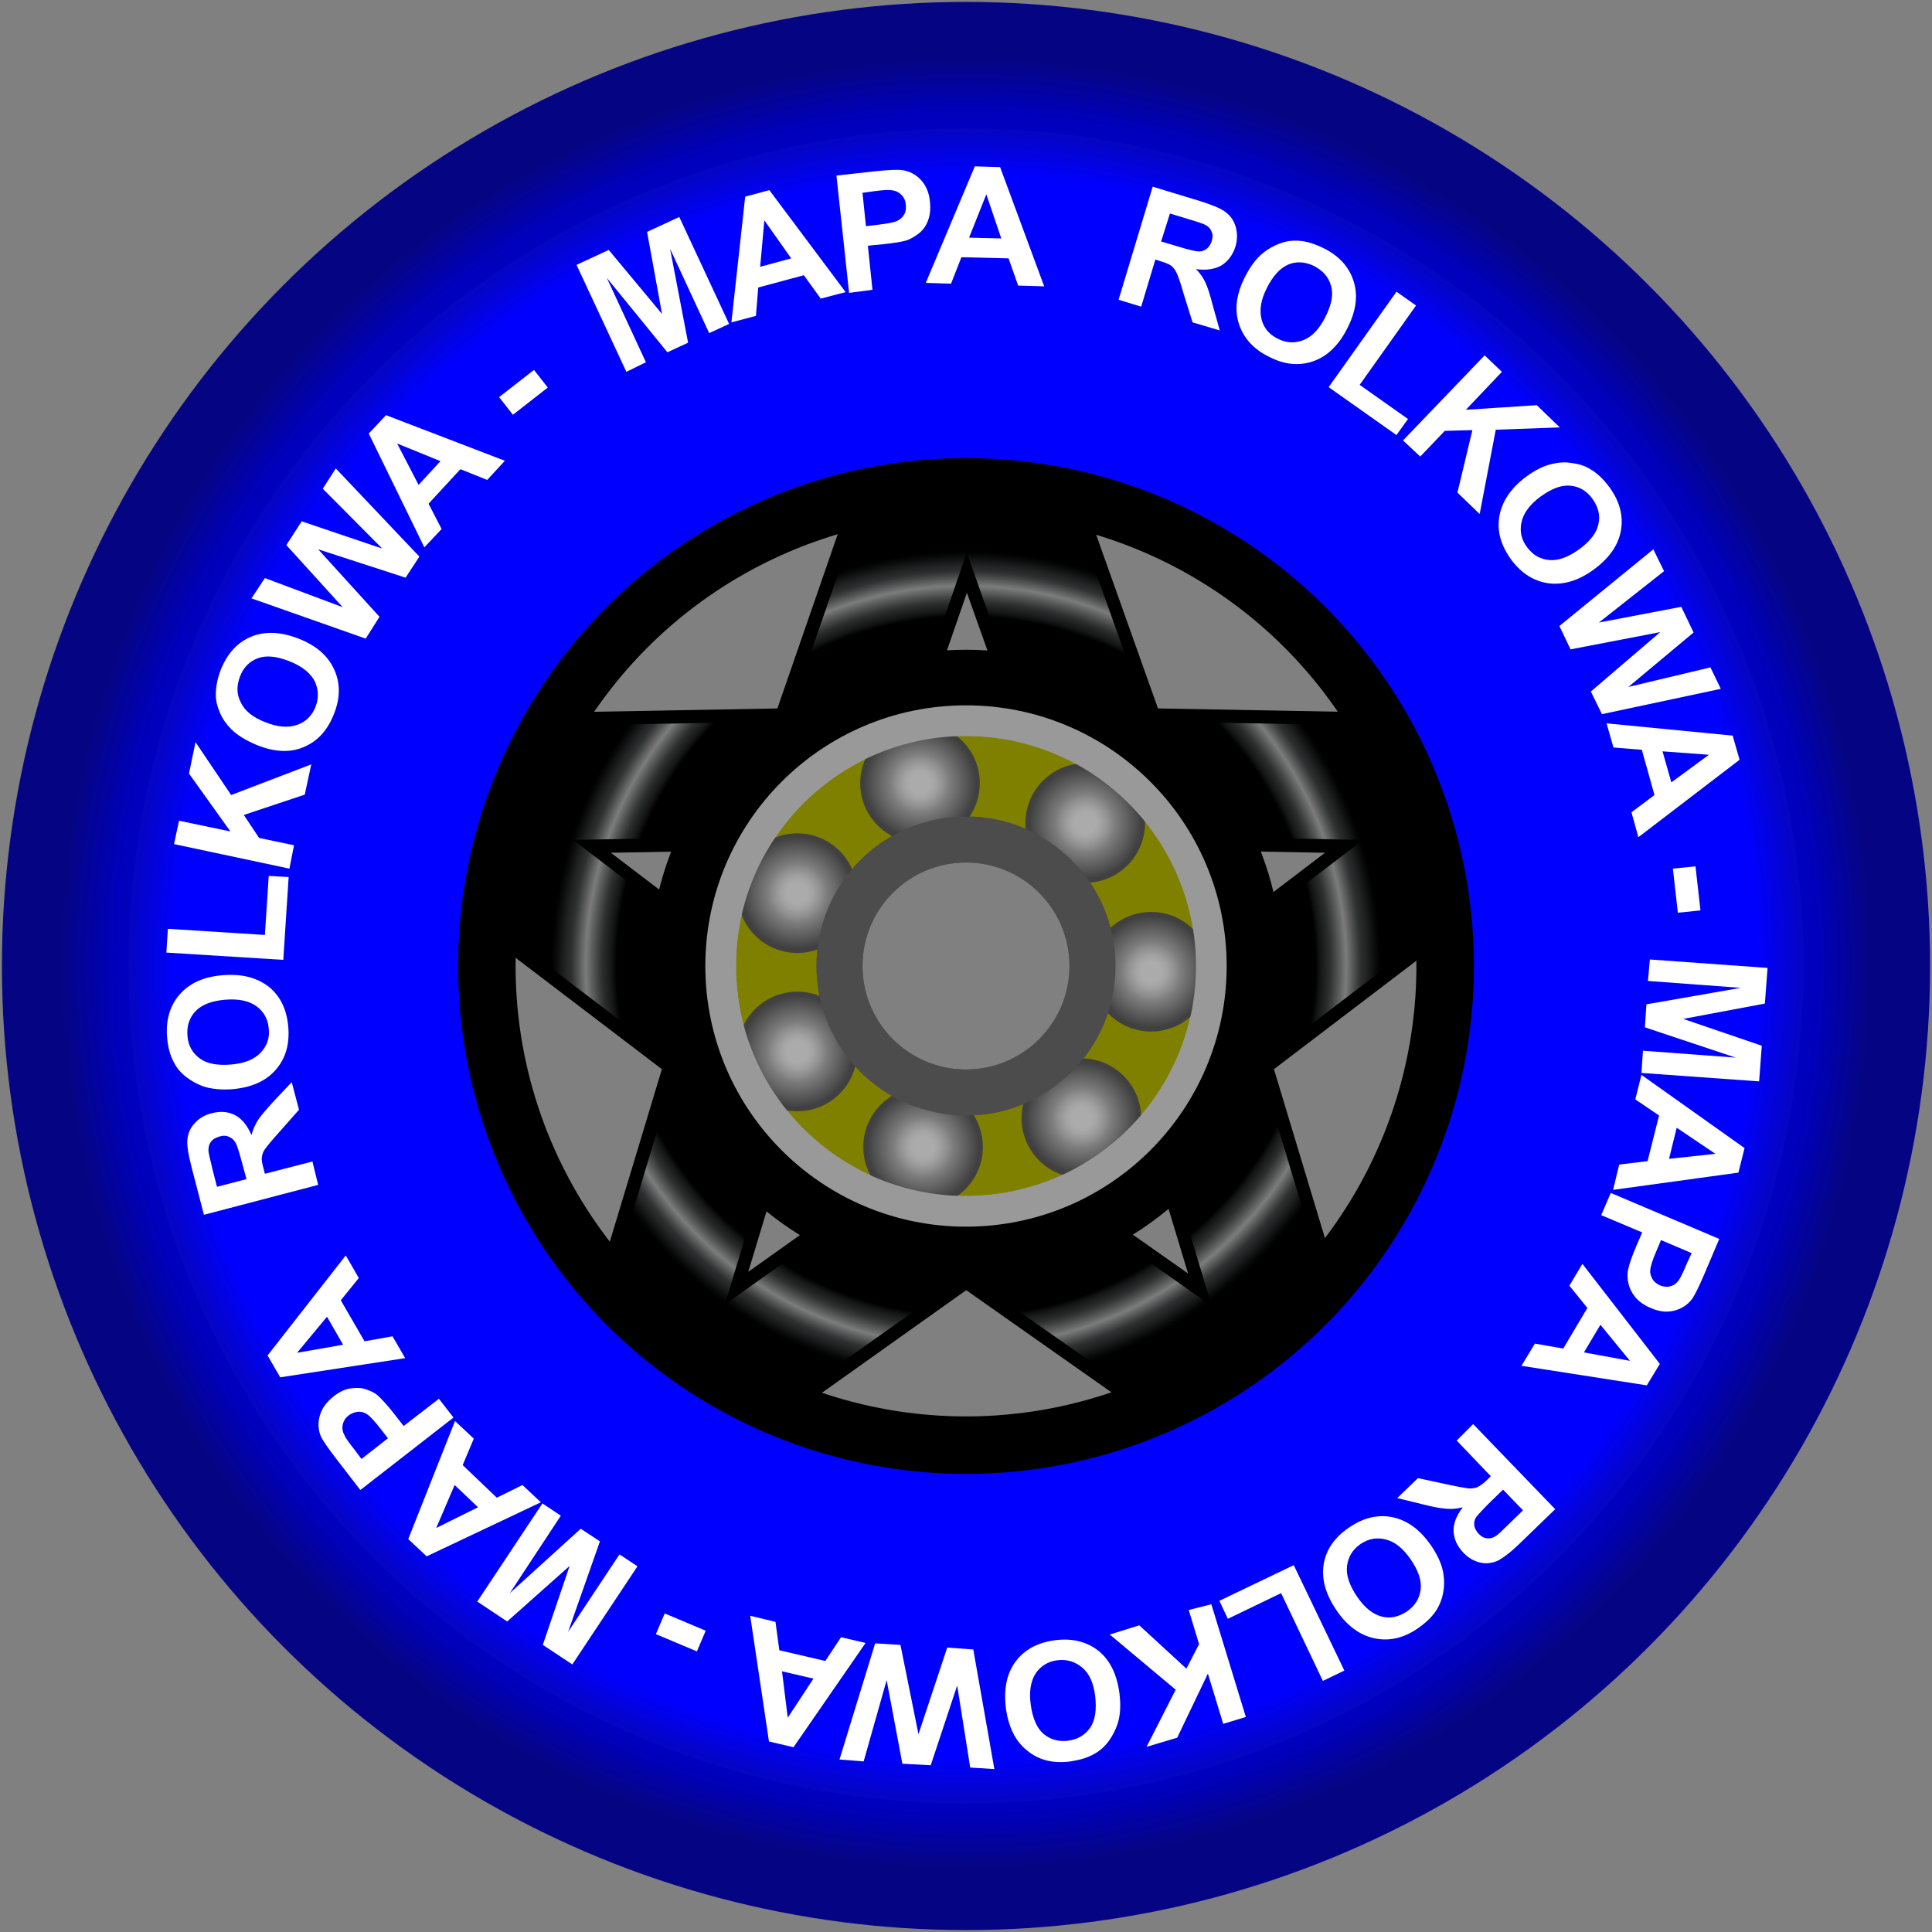 <?xml version="1.0" encoding="iso-8859-1"?>
<!-- Generator: Adobe Illustrator 16.0.0, SVG Export Plug-In . SVG Version: 6.00 Build 0)  -->
<!DOCTYPE svg PUBLIC "-//W3C//DTD SVG 1.1//EN" "http://www.w3.org/Graphics/SVG/1.1/DTD/svg11.dtd">
<svg version="1.1" xmlns:x="http://ns.adobe.com/Extensibility/1.0/" xmlns:i="http://ns.adobe.com/AdobeIllustrator/10.0/" xmlns:graph="http://ns.adobe.com/Graphs/1.0/"
	 xmlns="http://www.w3.org/2000/svg" xmlns:xlink="http://www.w3.org/1999/xlink" xmlns:a="http://ns.adobe.com/AdobeSVGViewerExtensions/3.0/"
	 x="0px" y="0px" width="504px" height="504px" viewBox="0 0 504 504" style="enable-background:new 0 0 504 504;"
	 xml:space="preserve">
<rect x="0" y="0" width="504" height="504" fill="#808080" stroke="none"/>
<g id="Warstwa_1" xmlns:svg="http://www.w3.org/2000/svg">
	<g>
		<title>Szprychy</title>
		<polygon id="svg_19" style="fill:none;stroke:#000000;stroke-width:36.85;" points="252,99 289,203 399,205 311,272 343,378 
			252,314 162,378 194,272 106,205 216,203 252,99 289,203 		"/>
		<g>
			<defs>
				<path id="SVGID_1_" d="M135,415.6l41.7-138L62.6,190.8l142.7-2.6l46.6-134.5l47.8,134.5l142.8,2.6l-114.1,86.8l41.6,137.6
					L252,332.4L135,415.6z M252,295.6l64.1,45.1l-22.4-74.4l61.9-47.2l-77.2-1.4l-26.2-73.5l-25.4,73.5l-77.3,1.4l61.9,47.2
					l-22.3,74L252,295.6z"/>
			</defs>
			<clipPath id="SVGID_2_">
				<use xlink:href="#SVGID_1_"  style="overflow:visible;"/>
			</clipPath>
			<radialGradient id="SVGID_3_" cx="252" cy="252" r="108.269" gradientUnits="userSpaceOnUse">
				<stop  offset="0.842" style="stop-color:#000000;stop-opacity:0.2"/>
				<stop  offset="0.844" style="stop-color:#101111;stop-opacity:0.247"/>
				<stop  offset="0.848" style="stop-color:#202222;stop-opacity:0.315"/>
				<stop  offset="0.852" style="stop-color:#2B2D2D;stop-opacity:0.4"/>
				<stop  offset="0.859" style="stop-color:#313434;stop-opacity:0.519"/>
				<stop  offset="0.876" style="stop-color:#333636;stop-opacity:0.85"/>
				<stop  offset="0.885" style="stop-color:#444646;stop-opacity:0.883"/>
				<stop  offset="0.916" style="stop-color:#7C7C7C"/>
				<stop  offset="0.951" style="stop-color:#333636;stop-opacity:0.9"/>
				<stop  offset="0.966" style="stop-color:#303333;stop-opacity:0.68"/>
				<stop  offset="0.978" style="stop-color:#272929;stop-opacity:0.508"/>
				<stop  offset="0.989" style="stop-color:#171919;stop-opacity:0.352"/>
				<stop  offset="1" style="stop-color:#010101;stop-opacity:0.207"/>
				<stop  offset="1" style="stop-color:#000000;stop-opacity:0.2"/>
				<a:midPointStop  offset="0.842" style="stop-color:#000000;stop-opacity:0.2"/>
				<a:midPointStop  offset="0.13" style="stop-color:#000000;stop-opacity:0.2"/>
				<a:midPointStop  offset="0.876" style="stop-color:#333636;stop-opacity:0.85"/>
				<a:midPointStop  offset="0.483" style="stop-color:#333636;stop-opacity:0.85"/>
				<a:midPointStop  offset="0.916" style="stop-color:#7C7C7C"/>
				<a:midPointStop  offset="0.5" style="stop-color:#7C7C7C"/>
				<a:midPointStop  offset="0.951" style="stop-color:#333636;stop-opacity:0.9"/>
				<a:midPointStop  offset="0.755" style="stop-color:#333636;stop-opacity:0.9"/>
				<a:midPointStop  offset="1" style="stop-color:#000000;stop-opacity:0.2"/>
			</radialGradient>
			<path style="clip-path:url(#SVGID_2_);fill:url(#SVGID_3_);" d="M252,360.3c-59.7,0-108.3-48.6-108.3-108.3
				c0-59.7,48.6-108.3,108.3-108.3c59.7,0,108.3,48.6,108.3,108.3C360.3,311.7,311.7,360.3,252,360.3z M252,163.7
				c-48.7,0-88.3,39.6-88.3,88.3c0,48.7,39.6,88.3,88.3,88.3c48.7,0,88.3-39.6,88.3-88.3C340.3,203.3,300.7,163.7,252,163.7z"/>
		</g>
		
			<radialGradient id="svg_3_1_" cx="-143.642" cy="534.904" r="0.5" gradientTransform="matrix(470 0 0 -470 67763.617 251656.609)" gradientUnits="userSpaceOnUse">
			<stop  offset="0.94" style="stop-color:#0000BD"/>
			<stop  offset="1" style="stop-color:#000084;stop-opacity:0.961"/>
			<a:midPointStop  offset="0.94" style="stop-color:#0000BD"/>
			<a:midPointStop  offset="0.5" style="stop-color:#0000BD"/>
			<a:midPointStop  offset="1" style="stop-color:#000084;stop-opacity:0.961"/>
		</radialGradient>
		<circle id="svg_3" style="fill:none;stroke:url(#svg_3_1_);stroke-width:33;" cx="252" cy="252" r="235"/>
		<circle id="svg_5" style="fill:none;stroke:#7F7F00;stroke-width:22.677;" cx="252" cy="252" r="49.6"/>
		<circle id="svg_4" style="fill:none;stroke:#4C4C4C;stroke-width:12;" cx="252" cy="252" r="33"/>
		<circle id="svg_7" style="fill:none;stroke:#999999;stroke-width:8;" cx="252" cy="252" r="64"/>
		<radialGradient id="svg_8_1_" cx="252" cy="252" r="219.5" gradientUnits="userSpaceOnUse">
			<stop  offset="0.114" style="stop-color:#0000FF"/>
			<stop  offset="0.891" style="stop-color:#0000FF"/>
			<stop  offset="0.94" style="stop-color:#0000FF"/>
			<stop  offset="1" style="stop-color:#0000BE;stop-opacity:0.961"/>
			<a:midPointStop  offset="0.114" style="stop-color:#0000FF"/>
			<a:midPointStop  offset="0.5" style="stop-color:#0000FF"/>
			<a:midPointStop  offset="0.891" style="stop-color:#0000FF"/>
			<a:midPointStop  offset="0.5" style="stop-color:#0000FF"/>
			<a:midPointStop  offset="0.94" style="stop-color:#0000FF"/>
			<a:midPointStop  offset="0.5" style="stop-color:#0000FF"/>
			<a:midPointStop  offset="1" style="stop-color:#0000BE;stop-opacity:0.961"/>
		</radialGradient>
		<circle id="svg_8" style="fill:none;stroke:url(#svg_8_1_);stroke-width:99;" cx="252" cy="252" r="170"/>
		<circle id="svg_1" style="fill:none;stroke:#000000;stroke-width:15;" cx="252" cy="252" r="75"/>
		<circle id="svg_2" style="fill:none;stroke:#000000;stroke-width:15;" cx="252" cy="252" r="125"/>
	</g>
</g>
<g id="NAZWA">
	<g>
		<path style="fill:none;" d="M126.3,126.3c33.6-33.6,78.2-52.1,125.7-52.1c47.5,0,92.2,18.5,125.7,52.1
			c33.6,33.6,52.1,78.2,52.1,125.7c0,47.5-18.5,92.2-52.1,125.7c-33.6,33.6-78.2,52.1-125.7,52.1c-47.5,0-92.2-18.5-125.7-52.1
			C92.7,344.2,74.2,299.5,74.2,252C74.2,204.5,92.7,159.8,126.3,126.3z"/>
		<path style="fill:#FFFFFF;" d="M163.4,97l-13-27.9l8.4-3.9l13.9,16.7l-3.9-21.4l8.4-3.9l13,27.9l-5.2,2.4l-10.2-22l4.7,24.5
			l-5.4,2.5l-15.8-19.4l10.2,22L163.4,97z"/>
		<path style="fill:#FFFFFF;" d="M220.6,76.2l-6.5,1.7l-4.4-6.1l-11.9,3.2l-0.6,7.4l-6.4,1.7l3.6-32.8l6.3-1.7L220.6,76.2z
			 M206.4,67.4l-7-9.9l-1.1,12.1L206.4,67.4z"/>
		<path style="fill:#FFFFFF;" d="M221.5,76.4l-3.3-30.6l9.9-1.1c3.8-0.4,6.2-0.5,7.4-0.3c1.8,0.3,3.4,1.1,4.7,2.5
			c1.3,1.4,2.2,3.3,2.4,5.8c0.2,1.9,0,3.5-0.5,4.8c-0.5,1.4-1.3,2.5-2.3,3.3c-1,0.8-2,1.4-3,1.8c-1.4,0.5-3.6,0.8-6.4,1.1l-4,0.4
			l1.2,11.5L221.5,76.4z M225,50.3l0.9,8.7l3.4-0.4c2.4-0.3,4-0.6,4.8-1c0.8-0.4,1.4-1,1.8-1.7s0.5-1.6,0.4-2.5
			c-0.1-1.1-0.5-2-1.3-2.7c-0.7-0.7-1.6-1-2.6-1.1c-0.8-0.1-2.2,0-4.5,0.3L225,50.3z"/>
		<path style="fill:#FFFFFF;" d="M272.4,74.7l-6.8-0.2l-2.5-7.1l-12.3-0.3l-2.7,6.9l-6.6-0.2l12.8-30.4l6.6,0.2L272.4,74.7z
			 M261.2,62.2l-3.9-11.5l-4.5,11.3L261.2,62.2z"/>
		<path style="fill:#FFFFFF;" d="M291.8,78.2l8.9-29.5l12.5,3.8c3.1,1,5.4,1.9,6.6,2.9c1.3,1,2.1,2.2,2.6,3.9c0.4,1.6,0.4,3.3-0.1,5
			c-0.7,2.2-1.9,3.8-3.6,4.9c-1.7,1-4,1.4-6.7,1c1.1,1.1,1.9,2.3,2.4,3.4c0.6,1.2,1.2,3.1,1.9,5.8l1.9,6.8l-7.1-2.1l-2.4-7.7
			c-0.8-2.8-1.4-4.5-1.8-5.3s-0.9-1.4-1.4-1.8c-0.6-0.4-1.5-0.8-2.9-1.2l-1.2-0.4L297.7,80L291.8,78.2z M302.9,63l4.4,1.3
			c2.9,0.9,4.7,1.3,5.5,1.3s1.5-0.3,2-0.7c0.6-0.5,1-1.1,1.3-2c0.3-1,0.3-1.9-0.1-2.6c-0.3-0.8-1-1.4-1.9-1.8
			c-0.5-0.2-1.9-0.7-4.3-1.4l-4.6-1.4L302.9,63z"/>
		<path style="fill:#FFFFFF;" d="M324.7,72.4c1.4-2.8,3-5,4.8-6.4c1.3-1.1,2.8-1.9,4.4-2.5c1.6-0.6,3.2-0.8,4.8-0.7
			c2.1,0.1,4.2,0.8,6.5,1.9c4.1,2,6.7,4.9,7.9,8.6c1.2,3.7,0.7,7.8-1.6,12.3c-2.2,4.4-5.2,7.3-8.8,8.6c-3.7,1.3-7.5,1-11.6-1.1
			c-4.1-2-6.7-4.9-7.9-8.6S322.5,76.8,324.7,72.4z M330.5,75.1c-1.6,3.1-2,5.8-1.4,8.2s2.1,4,4.3,5.1c2.2,1.1,4.4,1.2,6.7,0.3
			c2.2-0.9,4.1-2.9,5.7-6.1c1.6-3.2,2.1-5.9,1.4-8.1c-0.6-2.2-2.1-3.9-4.4-5.1c-2.3-1.1-4.5-1.3-6.7-0.4
			C334,69.9,332.1,71.9,330.5,75.1z"/>
		<path style="fill:#FFFFFF;" d="M346.6,101l17.7-24.9l5.1,3.6l-14.7,20.7l12.6,8.9l-3,4.2L346.6,101z"/>
		<path style="fill:#FFFFFF;" d="M366,114.9l21.3-22.2l4.5,4.3l-9.4,9.9l18.5-1.2l6,5.8l-16.7,0.6l-4.2,22l-5.8-5.6l3.9-16.3
			l-7.2,0.2l-6.4,6.7L366,114.9z"/>
		<path style="fill:#FFFFFF;" d="M397.8,124.6c2.5-1.9,4.9-3.1,7.2-3.6c1.7-0.4,3.4-0.5,5.1-0.2c1.7,0.2,3.3,0.7,4.6,1.5
			c1.8,1,3.5,2.6,5,4.6c2.7,3.6,3.8,7.4,3.2,11.2c-0.6,3.9-2.9,7.3-6.9,10.3c-4,3-7.9,4.2-11.8,3.8c-3.9-0.5-7.2-2.5-9.9-6.1
			c-2.7-3.7-3.8-7.4-3.2-11.2S393.9,127.6,397.8,124.6z M401.8,129.6c-2.8,2.1-4.4,4.3-4.9,6.7c-0.5,2.4,0,4.5,1.5,6.5
			c1.5,2,3.4,3.1,5.8,3.3c2.4,0.2,5-0.8,7.9-2.9c2.8-2.1,4.5-4.3,4.9-6.6c0.5-2.3-0.1-4.4-1.6-6.5s-3.5-3.2-5.8-3.4
			C407.2,126.5,404.7,127.5,401.8,129.6z"/>
		<path style="fill:#FFFFFF;" d="M406.8,163.3l24.5-20l2.8,5.7l-17,13.4l21.5-4.1l3.2,6.7l-17,14.2l21.4-5.1l2.7,5.6l-31,6.6
			l-2.9-5.9l18.1-15.5l-23.4,4.5L406.8,163.3z"/>
		<path style="fill:#FFFFFF;" d="M427.4,218.4l-1.8-6.5l6-4.5l-3.3-11.8l-7.4-0.6l-1.8-6.3l32.9,3.2l1.8,6.3L427.4,218.4z
			 M436,204.1l9.8-7.2l-12.1-0.9L436,204.1z"/>
		<path style="fill:#FFFFFF;" d="M436.4,226.6l5.9-0.6l1.3,11.5l-5.9,0.6L436.4,226.6z"/>
		<path style="fill:#FFFFFF;" d="M430.4,250.3l30.7,2.2l-0.7,9.3l-21.3,4l20.5,7l-0.7,9.3l-30.7-2.2l0.4-5.8l24.2,1.8l-23.7-7.9
			l0.4-6l24.6-4.3l-24.2-1.8L430.4,250.3z"/>
		<path style="fill:#FFFFFF;" d="M420.8,310.4l1.6-6.6l7.4-0.9l3-11.9l-6.2-4.2l1.6-6.4l26.9,19.1l-1.6,6.4L420.8,310.4z
			 M435.4,302.3l12.1-1.3l-10.1-6.8L435.4,302.3z"/>
		<path style="fill:#FFFFFF;" d="M420.2,311.2l28.3,12l-3.9,9.2c-1.5,3.5-2.6,5.7-3.3,6.6c-1.1,1.4-2.6,2.4-4.5,2.9
			c-1.9,0.5-4,0.3-6.2-0.7c-1.7-0.7-3.1-1.7-4-2.8c-0.9-1.1-1.5-2.3-1.8-3.6s-0.3-2.4-0.1-3.5c0.3-1.5,1-3.5,2.1-6.1l1.6-3.7
			l-10.7-4.5L420.2,311.2z M441.3,326.9l-8-3.4l-1.3,3.1c-1,2.3-1.4,3.8-1.5,4.7s0.2,1.7,0.6,2.4c0.4,0.7,1.1,1.2,1.9,1.6
			c1,0.4,2,0.5,2.9,0.2s1.7-0.9,2.2-1.8c0.4-0.6,1.1-2,1.9-4L441.3,326.9z"/>
		<path style="fill:#FFFFFF;" d="M396.9,356.3l3.5-5.8l7.4,1.3l6.3-10.6l-4.7-5.8l3.4-5.7l20.2,26.1l-3.4,5.6L396.9,356.3z
			 M413.2,352.8l12,2.2l-7.7-9.4L413.2,352.8z"/>
		<path style="fill:#FFFFFF;" d="M384.3,371.5l21.4,22.2l-9.4,9.1c-2.4,2.3-4.3,3.7-5.7,4.4c-1.5,0.6-3,0.8-4.6,0.4
			s-3.1-1.3-4.3-2.6c-1.6-1.7-2.4-3.5-2.5-5.5s0.7-4.1,2.4-6.3c-1.5,0.4-2.9,0.5-4.2,0.4c-1.3-0.1-3.3-0.4-6-1.1l-6.9-1.7l5.4-5.2
			l7.9,1.7c2.8,0.6,4.6,0.9,5.5,1c0.9,0,1.6-0.1,2.2-0.4s1.5-0.9,2.5-1.9l0.9-0.9l-8.9-9.3L384.3,371.5z M392.1,388.6l-3.3,3.2
			c-2.1,2.1-3.4,3.5-3.8,4.1c-0.4,0.7-0.5,1.4-0.4,2.1c0.1,0.7,0.5,1.4,1.1,2.1c0.7,0.7,1.5,1.2,2.3,1.2c0.8,0.1,1.7-0.2,2.5-0.8
			c0.4-0.3,1.5-1.3,3.3-3.1l3.5-3.4L392.1,388.6z"/>
		<path style="fill:#FFFFFF;" d="M373.2,403c1.8,2.6,2.9,5,3.3,7.3c0.3,1.7,0.3,3.4,0,5.1c-0.3,1.7-0.9,3.2-1.7,4.5
			c-1.1,1.8-2.7,3.3-4.8,4.8c-3.7,2.6-7.5,3.5-11.4,2.7c-3.8-0.8-7.2-3.2-10-7.4c-2.8-4.1-3.9-8.1-3.3-11.9c0.6-3.8,2.8-7,6.6-9.6
			c3.8-2.6,7.6-3.5,11.4-2.7C367.1,396.6,370.4,399,373.2,403z M368,406.8c-2-2.9-4.1-4.6-6.5-5.2s-4.5-0.2-6.6,1.2
			c-2,1.4-3.2,3.3-3.5,5.7c-0.3,2.4,0.6,5,2.6,8c2,2.9,4.1,4.6,6.4,5.2c2.3,0.6,4.4,0.1,6.6-1.3c2.1-1.5,3.3-3.3,3.6-5.7
			C370.9,412.3,370,409.7,368,406.8z"/>
		<path style="fill:#FFFFFF;" d="M337.5,408.3l13.2,27.5l-5.6,2.7l-10.9-22.9l-13.9,6.7l-2.2-4.7L337.5,408.3z"/>
		<path style="fill:#FFFFFF;" d="M316,418.5l9,29.4l-5.9,1.8l-4-13.1l-8,16.7l-8,2.4l7.6-14.9l-17.2-14.4l7.7-2.4l12.3,11.3l3.3-6.4
			l-2.7-8.9L316,418.5z"/>
		<path style="fill:#FFFFFF;" d="M292,441.5c0.4,3.1,0.3,5.8-0.4,8c-0.5,1.6-1.3,3.2-2.3,4.6c-1,1.4-2.2,2.5-3.6,3.3
			c-1.8,1.1-3.9,1.7-6.4,2.1c-4.5,0.6-8.3-0.3-11.3-2.8c-3.1-2.4-4.9-6.1-5.6-11.1c-0.6-4.9,0.2-9,2.5-12.1c2.3-3.1,5.7-5,10.2-5.6
			c4.5-0.6,8.3,0.3,11.4,2.7C289.5,433,291.3,436.6,292,441.5z M285.7,442.5c-0.4-3.5-1.6-6-3.4-7.5s-4-2.2-6.4-1.9
			c-2.5,0.3-4.4,1.5-5.7,3.4c-1.3,2-1.8,4.7-1.3,8.3c0.5,3.5,1.6,6,3.3,7.5c1.8,1.5,3.9,2.1,6.4,1.8s4.5-1.5,5.8-3.4
			S286.1,446,285.7,442.5z"/>
		<path style="fill:#FFFFFF;" d="M253.9,430.3l5.5,31.2l-6.3-0.4l-3.4-21.4l-6.9,20.8l-7.4-0.4l-4.1-21.8l-6,21.2L219,459l9.3-30.3
			l6.6,0.4l4.7,23.3l7.5-22.6L253.9,430.3z"/>
		<path style="fill:#FFFFFF;" d="M195.7,421.5l6.6,1.6l1,7.4l12,2.8l4.1-6.2l6.4,1.5L207,455.8l-6.4-1.5L195.7,421.5z M204,436
			l1.5,12.1l6.7-10.2L204,436z"/>
		<path style="fill:#FFFFFF;" d="M184.1,425.4l-2.3,5.4l-10.7-4.5l2.3-5.4L184.1,425.4z"/>
		<path style="fill:#FFFFFF;" d="M166.3,408.6l-17,25.6l-7.7-5.1l7-20.6L132.3,423l-7.8-5.2l17-25.6l4.8,3.2L133,415.6l18.5-16.8
			l5,3.3l-8.3,23.6l13.4-20.2L166.3,408.6z"/>
		<path style="fill:#FFFFFF;" d="M118.7,370.7l4.9,4.6l-2.9,6.9l8.9,8.5l6.7-3.3l4.8,4.5L111.3,406l-4.8-4.5L118.7,370.7z
			 M118.6,387.4l-4.8,11.2l10.9-5.4L118.6,387.4z"/>
		<path style="fill:#FFFFFF;" d="M118.3,369.8L94,388.7l-6.1-7.9c-2.3-3-3.7-5-4.2-6.1c-0.7-1.7-0.8-3.5-0.3-5.3
			c0.5-1.9,1.7-3.6,3.6-5.1c1.5-1.2,3-1.9,4.4-2.1c1.4-0.2,2.8-0.2,4,0.2c1.2,0.4,2.3,0.9,3.1,1.6c1.1,1,2.6,2.6,4.3,4.8l2.5,3.2
			l9.2-7.1L118.3,369.8z M94.3,380.6l6.9-5.4l-2.1-2.7c-1.5-1.9-2.6-3.1-3.4-3.6c-0.8-0.5-1.6-0.7-2.4-0.6c-0.8,0.1-1.6,0.4-2.3,0.9
			c-0.9,0.7-1.4,1.5-1.6,2.5c-0.2,1,0,1.9,0.5,2.8c0.3,0.7,1.2,1.9,2.6,3.7L94.3,380.6z"/>
		<path style="fill:#FFFFFF;" d="M90.2,327.5l3.4,5.9l-4.7,5.8l6.2,10.7l7.3-1.3l3.3,5.7l-32.6,5l-3.3-5.7L90.2,327.5z M85.3,343.5
			l-7.8,9.4l12-2.1L85.3,343.5z"/>
		<path style="fill:#FFFFFF;" d="M83,309.1l-29.8,7.8l-3.3-12.7c-0.8-3.2-1.2-5.6-1-7.1c0.2-1.6,0.8-3,2-4.2
			c1.1-1.2,2.6-2.1,4.4-2.5c2.2-0.6,4.3-0.4,6,0.5c1.8,0.9,3.2,2.7,4.3,5.2c0.4-1.5,1-2.8,1.7-3.9c0.7-1.1,2-2.6,3.9-4.7l4.9-5.2
			l1.9,7.2l-5.3,6c-1.9,2.1-3.1,3.6-3.6,4.3c-0.5,0.7-0.7,1.4-0.8,2.1c-0.1,0.7,0.1,1.7,0.5,3.1l0.3,1.2l12.4-3.2L83,309.1z
			 M64.3,307.6l-1.2-4.4c-0.8-2.9-1.3-4.7-1.8-5.3c-0.4-0.7-1-1.1-1.7-1.4c-0.7-0.3-1.5-0.3-2.4,0c-1,0.3-1.7,0.7-2.2,1.4
			s-0.7,1.6-0.6,2.6c0.1,0.5,0.4,2,1,4.4l1.2,4.7L64.3,307.6z"/>
		<path style="fill:#FFFFFF;" d="M61,284.1c-3.1,0.3-5.8,0-8-0.7c-1.6-0.6-3.1-1.4-4.5-2.5s-2.4-2.3-3.1-3.7c-1-1.8-1.6-4-1.8-6.5
			c-0.4-4.5,0.7-8.3,3.2-11.2c2.6-3,6.3-4.7,11.3-5.1c5-0.4,8.9,0.6,12,3c3,2.4,4.7,5.9,5.1,10.4c0.4,4.6-0.7,8.3-3.2,11.2
			S65.9,283.6,61,284.1z M60.3,277.7c3.5-0.3,6-1.3,7.7-3.1c1.7-1.8,2.4-3.9,2.1-6.3c-0.2-2.5-1.3-4.4-3.2-5.8
			c-1.9-1.4-4.7-2-8.2-1.7c-3.5,0.3-6.1,1.3-7.7,3c-1.6,1.7-2.3,3.8-2.1,6.4c0.2,2.6,1.3,4.5,3.2,5.9C54,277.5,56.7,278,60.3,277.7z
			"/>
		<path style="fill:#FFFFFF;" d="M73.9,250.4l-30.5-1.9l0.4-6.2l25.3,1.6l1-15.4l5.2,0.3L73.9,250.4z"/>
		<path style="fill:#FFFFFF;" d="M75.5,226.6l-30.1-6.4l1.3-6.1l13.4,2.8l-10.8-15.1l1.7-8.2l9.3,13.8l20.9-8l-1.7,7.9l-15.9,5.3
			l4,6l9.1,1.9L75.5,226.6z"/>
		<path style="fill:#FFFFFF;" d="M67.1,194.4c-2.9-1.2-5.2-2.6-6.8-4.2c-1.2-1.2-2.2-2.6-2.9-4.2c-0.7-1.6-1.1-3.2-1.1-4.7
			c0-2.1,0.4-4.3,1.3-6.6c1.7-4.2,4.3-7.1,7.9-8.6c3.6-1.5,7.8-1.3,12.4,0.5c4.6,1.8,7.7,4.5,9.3,8.1c1.6,3.5,1.6,7.4-0.1,11.6
			c-1.7,4.3-4.3,7.1-7.9,8.6C75.7,196.4,71.6,196.2,67.1,194.4z M69.2,188.4c3.2,1.3,6,1.5,8.3,0.7c2.3-0.8,3.9-2.4,4.8-4.7
			c0.9-2.3,0.8-4.5-0.2-6.7c-1.1-2.1-3.3-3.9-6.6-5.2c-3.3-1.3-6-1.6-8.2-0.8c-2.2,0.8-3.8,2.4-4.7,4.8c-0.9,2.4-0.9,4.6,0.2,6.7
			C63.8,185.4,65.9,187.1,69.2,188.4z"/>
		<path style="fill:#FFFFFF;" d="M95.4,166.6l-29.8-10.5l3.5-5.3l20.3,7.6l-14.7-16.2l4-6.2l21,7.1l-15.5-15.6l3.4-5.3l21.8,23
			l-3.6,5.5L83,143.3l16,17.6L95.4,166.6z"/>
		<path style="fill:#FFFFFF;" d="M131.7,120.2l-4.6,5l-7-2.8l-8.3,9l3.4,6.6l-4.5,4.8l-14.5-29.7l4.5-4.8L131.7,120.2z M114.9,120.3
			l-11.3-4.6l5.6,10.8L114.9,120.3z"/>
		<path style="fill:#FFFFFF;" d="M133.8,108.2l-3.6-4.6l9.1-7.1l3.6,4.6L133.8,108.2z"/>
	</g>
</g>
<g id="LOZYSKA">
	<g>
		<radialGradient id="SVGID_4_" cx="282.14" cy="291.666" r="15.641" gradientUnits="userSpaceOnUse">
			<stop  offset="0.173" style="stop-color:#ABABAB"/>
			<stop  offset="0.266" style="stop-color:#A3A3A3"/>
			<stop  offset="0.412" style="stop-color:#8D8D8D"/>
			<stop  offset="0.49" style="stop-color:#7E7E7E"/>
			<stop  offset="0.931" style="stop-color:#404040"/>
			<a:midPointStop  offset="0.173" style="stop-color:#ABABAB"/>
			<a:midPointStop  offset="0.61" style="stop-color:#ABABAB"/>
			<a:midPointStop  offset="0.49" style="stop-color:#7E7E7E"/>
			<a:midPointStop  offset="0.512" style="stop-color:#7E7E7E"/>
			<a:midPointStop  offset="0.931" style="stop-color:#404040"/>
		</radialGradient>
		<circle style="fill:url(#SVGID_4_);" cx="282.1" cy="291.7" r="15.6"/>
		<radialGradient id="SVGID_5_" cx="208" cy="232.959" r="15.641" gradientUnits="userSpaceOnUse">
			<stop  offset="0.173" style="stop-color:#ABABAB"/>
			<stop  offset="0.266" style="stop-color:#A3A3A3"/>
			<stop  offset="0.412" style="stop-color:#8D8D8D"/>
			<stop  offset="0.49" style="stop-color:#7E7E7E"/>
			<stop  offset="0.931" style="stop-color:#404040"/>
			<a:midPointStop  offset="0.173" style="stop-color:#ABABAB"/>
			<a:midPointStop  offset="0.61" style="stop-color:#ABABAB"/>
			<a:midPointStop  offset="0.49" style="stop-color:#7E7E7E"/>
			<a:midPointStop  offset="0.512" style="stop-color:#7E7E7E"/>
			<a:midPointStop  offset="0.931" style="stop-color:#404040"/>
		</radialGradient>
		<circle style="fill:url(#SVGID_5_);" cx="208" cy="233" r="15.6"/>
		<radialGradient id="SVGID_6_" cx="208" cy="274.334" r="15.641" gradientUnits="userSpaceOnUse">
			<stop  offset="0.173" style="stop-color:#ABABAB"/>
			<stop  offset="0.266" style="stop-color:#A3A3A3"/>
			<stop  offset="0.412" style="stop-color:#8D8D8D"/>
			<stop  offset="0.49" style="stop-color:#7E7E7E"/>
			<stop  offset="0.931" style="stop-color:#404040"/>
			<a:midPointStop  offset="0.173" style="stop-color:#ABABAB"/>
			<a:midPointStop  offset="0.61" style="stop-color:#ABABAB"/>
			<a:midPointStop  offset="0.49" style="stop-color:#7E7E7E"/>
			<a:midPointStop  offset="0.512" style="stop-color:#7E7E7E"/>
			<a:midPointStop  offset="0.931" style="stop-color:#404040"/>
		</radialGradient>
		<circle style="fill:url(#SVGID_6_);" cx="208" cy="274.3" r="15.6"/>
		<radialGradient id="SVGID_7_" cx="240.833" cy="299.166" r="15.641" gradientUnits="userSpaceOnUse">
			<stop  offset="0.173" style="stop-color:#ABABAB"/>
			<stop  offset="0.266" style="stop-color:#A3A3A3"/>
			<stop  offset="0.412" style="stop-color:#8D8D8D"/>
			<stop  offset="0.49" style="stop-color:#7E7E7E"/>
			<stop  offset="0.931" style="stop-color:#404040"/>
			<a:midPointStop  offset="0.173" style="stop-color:#ABABAB"/>
			<a:midPointStop  offset="0.61" style="stop-color:#ABABAB"/>
			<a:midPointStop  offset="0.49" style="stop-color:#7E7E7E"/>
			<a:midPointStop  offset="0.512" style="stop-color:#7E7E7E"/>
			<a:midPointStop  offset="0.931" style="stop-color:#404040"/>
		</radialGradient>
		<circle style="fill:url(#SVGID_7_);" cx="240.8" cy="299.2" r="15.6"/>
		<radialGradient id="SVGID_8_" cx="240" cy="204.335" r="15.641" gradientUnits="userSpaceOnUse">
			<stop  offset="0.173" style="stop-color:#ABABAB"/>
			<stop  offset="0.266" style="stop-color:#A3A3A3"/>
			<stop  offset="0.412" style="stop-color:#8D8D8D"/>
			<stop  offset="0.49" style="stop-color:#7E7E7E"/>
			<stop  offset="0.931" style="stop-color:#404040"/>
			<a:midPointStop  offset="0.173" style="stop-color:#ABABAB"/>
			<a:midPointStop  offset="0.61" style="stop-color:#ABABAB"/>
			<a:midPointStop  offset="0.49" style="stop-color:#7E7E7E"/>
			<a:midPointStop  offset="0.512" style="stop-color:#7E7E7E"/>
			<a:midPointStop  offset="0.931" style="stop-color:#404040"/>
		</radialGradient>
		<circle style="fill:url(#SVGID_8_);" cx="240" cy="204.3" r="15.6"/>
		<radialGradient id="SVGID_9_" cx="283.14" cy="214.72" r="15.641" gradientUnits="userSpaceOnUse">
			<stop  offset="0.173" style="stop-color:#ABABAB"/>
			<stop  offset="0.266" style="stop-color:#A3A3A3"/>
			<stop  offset="0.412" style="stop-color:#8D8D8D"/>
			<stop  offset="0.49" style="stop-color:#7E7E7E"/>
			<stop  offset="0.931" style="stop-color:#404040"/>
			<a:midPointStop  offset="0.173" style="stop-color:#ABABAB"/>
			<a:midPointStop  offset="0.61" style="stop-color:#ABABAB"/>
			<a:midPointStop  offset="0.49" style="stop-color:#7E7E7E"/>
			<a:midPointStop  offset="0.512" style="stop-color:#7E7E7E"/>
			<a:midPointStop  offset="0.931" style="stop-color:#404040"/>
		</radialGradient>
		<circle style="fill:url(#SVGID_9_);" cx="283.1" cy="214.7" r="15.6"/>
		<radialGradient id="SVGID_10_" cx="300.338" cy="253.5" r="15.641" gradientUnits="userSpaceOnUse">
			<stop  offset="0.173" style="stop-color:#ABABAB"/>
			<stop  offset="0.266" style="stop-color:#A3A3A3"/>
			<stop  offset="0.412" style="stop-color:#8D8D8D"/>
			<stop  offset="0.49" style="stop-color:#7E7E7E"/>
			<stop  offset="0.931" style="stop-color:#404040"/>
			<a:midPointStop  offset="0.173" style="stop-color:#ABABAB"/>
			<a:midPointStop  offset="0.61" style="stop-color:#ABABAB"/>
			<a:midPointStop  offset="0.49" style="stop-color:#7E7E7E"/>
			<a:midPointStop  offset="0.512" style="stop-color:#7E7E7E"/>
			<a:midPointStop  offset="0.931" style="stop-color:#404040"/>
		</radialGradient>
		<circle style="fill:url(#SVGID_10_);" cx="300.3" cy="253.5" r="15.6"/>
	</g>
	<circle id="svg_4_1_" style="fill:none;stroke:#4C4C4C;stroke-width:12;" cx="252" cy="252" r="33"/>
	<circle id="svg_7_1_" style="fill:none;stroke:#999999;stroke-width:8;" cx="252" cy="252" r="64"/>
</g>
</svg>
